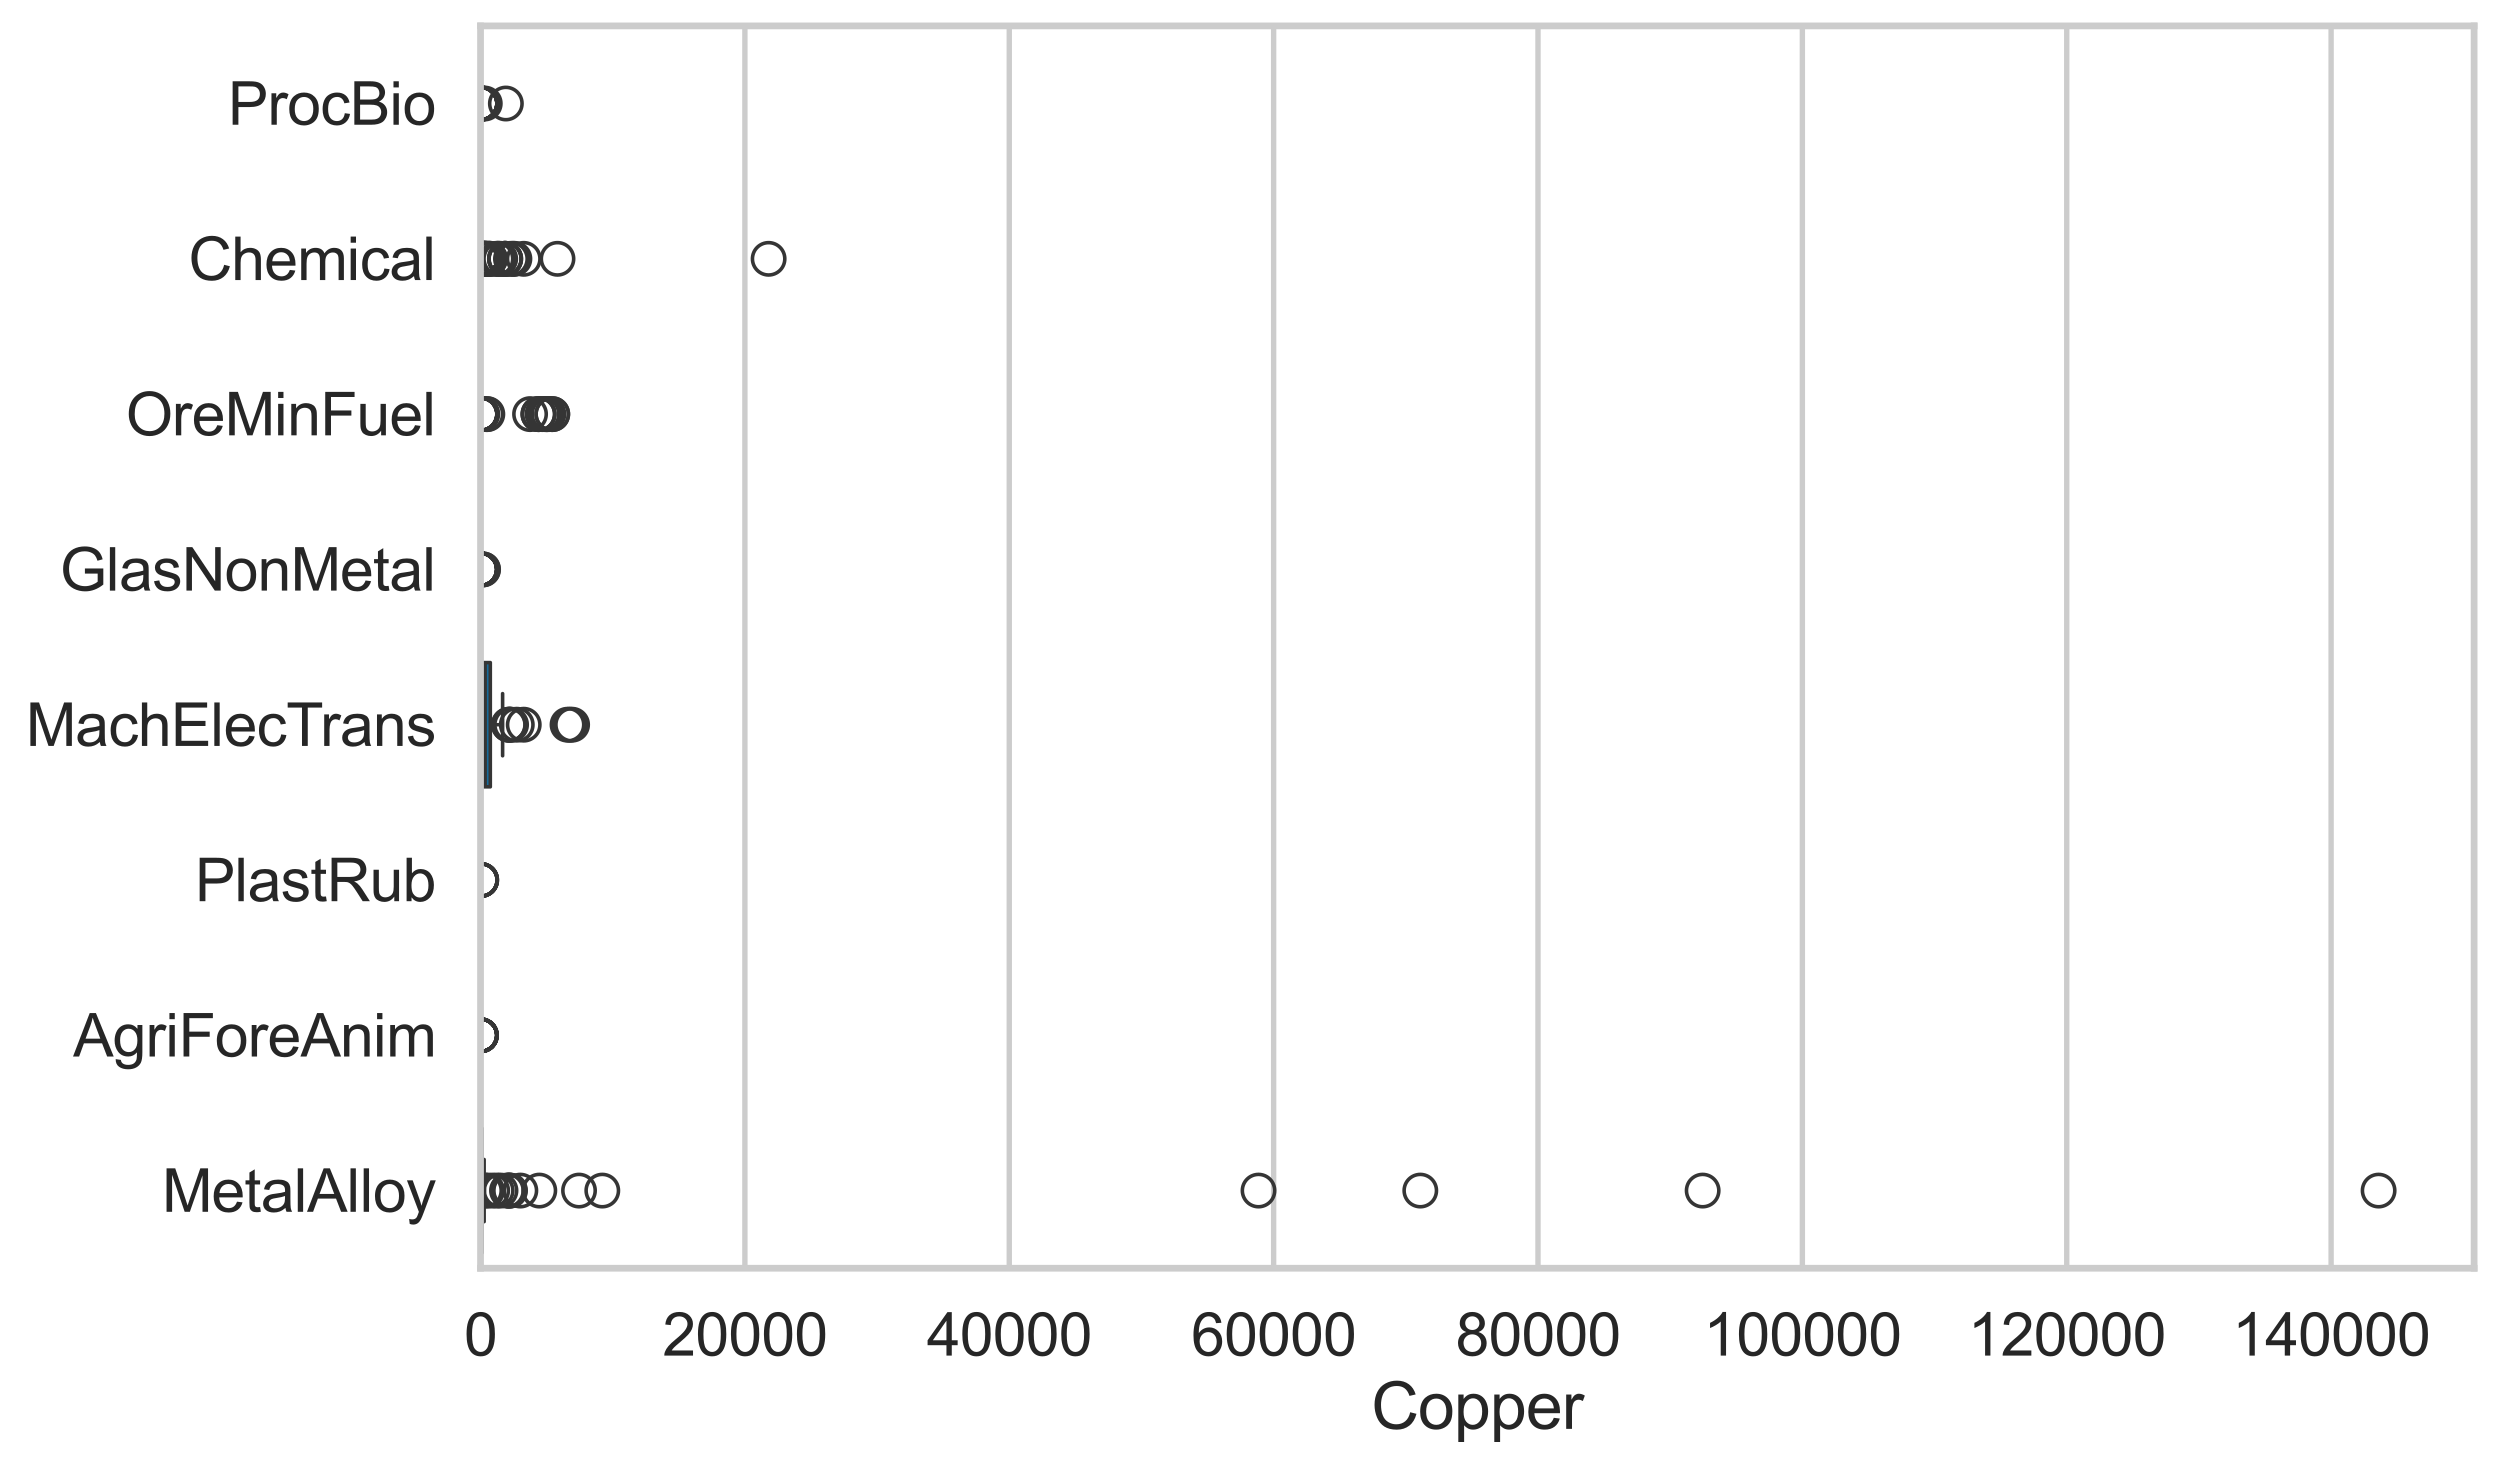 <?xml version="1.0" encoding="utf-8" standalone="no"?>
<!DOCTYPE svg PUBLIC "-//W3C//DTD SVG 1.1//EN"
  "http://www.w3.org/Graphics/SVG/1.1/DTD/svg11.dtd">
<svg xmlns:xlink="http://www.w3.org/1999/xlink" width="695.577pt" height="408.331pt" viewBox="0 0 695.577 408.331" xmlns="http://www.w3.org/2000/svg" version="1.1">
 <defs>
  <style type="text/css">*{stroke-linejoin: round; stroke-linecap: butt}</style>
 </defs>
 <g id="figure_1">
  <g id="patch_1">
   <path d="M 0 408.331 
L 695.577 408.331 
L 695.577 0 
L 0 0 
z
" style="fill: #ffffff"/>
  </g>
  <g id="axes_1">
   <g id="patch_2">
    <path d="M 133.697 352.86 
L 688.377 352.86 
L 688.377 7.2 
L 133.697 7.2 
z
" style="fill: #ffffff"/>
   </g>
   <g id="matplotlib.axis_1">
    <g id="xtick_1">
     <g id="line2d_1">
      <path d="M 133.697 352.86 
L 133.697 7.2 
" clip-path="url(#p62d25d1d4d)" style="fill: none; stroke: #cccccc; stroke-width: 1.5; stroke-linecap: round"/>
     </g>
     <g id="text_1">
      <!-- 0 -->
      <g style="fill: #262626" transform="translate(129.109 377.17) scale(0.165 -0.165)">
       <defs>
        <path id="ArialMT-30" d="M 266 2259 
Q 266 3072 433 3567 
Q 600 4063 929 4331 
Q 1259 4600 1759 4600 
Q 2128 4600 2406 4451 
Q 2684 4303 2865 4023 
Q 3047 3744 3150 3342 
Q 3253 2941 3253 2259 
Q 3253 1453 3087 958 
Q 2922 463 2592 192 
Q 2263 -78 1759 -78 
Q 1097 -78 719 397 
Q 266 969 266 2259 
z
M 844 2259 
Q 844 1131 1108 757 
Q 1372 384 1759 384 
Q 2147 384 2411 759 
Q 2675 1134 2675 2259 
Q 2675 3391 2411 3762 
Q 2147 4134 1753 4134 
Q 1366 4134 1134 3806 
Q 844 3388 844 2259 
z
" transform="scale(0.016)"/>
       </defs>
       <use xlink:href="#ArialMT-30"/>
      </g>
     </g>
    </g>
    <g id="xtick_2">
     <g id="line2d_2">
      <path d="M 207.252 352.86 
L 207.252 7.2 
" clip-path="url(#p62d25d1d4d)" style="fill: none; stroke: #cccccc; stroke-width: 1.5; stroke-linecap: round"/>
     </g>
     <g id="text_2">
      <!-- 20000 -->
      <g style="fill: #262626" transform="translate(184.313 377.17) scale(0.165 -0.165)">
       <defs>
        <path id="ArialMT-32" d="M 3222 541 
L 3222 0 
L 194 0 
Q 188 203 259 391 
Q 375 700 629 1000 
Q 884 1300 1366 1694 
Q 2113 2306 2375 2664 
Q 2638 3022 2638 3341 
Q 2638 3675 2398 3904 
Q 2159 4134 1775 4134 
Q 1369 4134 1125 3890 
Q 881 3647 878 3216 
L 300 3275 
Q 359 3922 746 4261 
Q 1134 4600 1788 4600 
Q 2447 4600 2831 4234 
Q 3216 3869 3216 3328 
Q 3216 3053 3103 2787 
Q 2991 2522 2730 2228 
Q 2469 1934 1863 1422 
Q 1356 997 1212 845 
Q 1069 694 975 541 
L 3222 541 
z
" transform="scale(0.016)"/>
       </defs>
       <use xlink:href="#ArialMT-32"/>
       <use xlink:href="#ArialMT-30" transform="translate(55.615 0)"/>
       <use xlink:href="#ArialMT-30" transform="translate(111.23 0)"/>
       <use xlink:href="#ArialMT-30" transform="translate(166.846 0)"/>
       <use xlink:href="#ArialMT-30" transform="translate(222.461 0)"/>
      </g>
     </g>
    </g>
    <g id="xtick_3">
     <g id="line2d_3">
      <path d="M 280.808 352.86 
L 280.808 7.2 
" clip-path="url(#p62d25d1d4d)" style="fill: none; stroke: #cccccc; stroke-width: 1.5; stroke-linecap: round"/>
     </g>
     <g id="text_3">
      <!-- 40000 -->
      <g style="fill: #262626" transform="translate(257.869 377.17) scale(0.165 -0.165)">
       <defs>
        <path id="ArialMT-34" d="M 2069 0 
L 2069 1097 
L 81 1097 
L 81 1613 
L 2172 4581 
L 2631 4581 
L 2631 1613 
L 3250 1613 
L 3250 1097 
L 2631 1097 
L 2631 0 
L 2069 0 
z
M 2069 1613 
L 2069 3678 
L 634 1613 
L 2069 1613 
z
" transform="scale(0.016)"/>
       </defs>
       <use xlink:href="#ArialMT-34"/>
       <use xlink:href="#ArialMT-30" transform="translate(55.615 0)"/>
       <use xlink:href="#ArialMT-30" transform="translate(111.23 0)"/>
       <use xlink:href="#ArialMT-30" transform="translate(166.846 0)"/>
       <use xlink:href="#ArialMT-30" transform="translate(222.461 0)"/>
      </g>
     </g>
    </g>
    <g id="xtick_4">
     <g id="line2d_4">
      <path d="M 354.363 352.86 
L 354.363 7.2 
" clip-path="url(#p62d25d1d4d)" style="fill: none; stroke: #cccccc; stroke-width: 1.5; stroke-linecap: round"/>
     </g>
     <g id="text_4">
      <!-- 60000 -->
      <g style="fill: #262626" transform="translate(331.424 377.17) scale(0.165 -0.165)">
       <defs>
        <path id="ArialMT-36" d="M 3184 3459 
L 2625 3416 
Q 2550 3747 2413 3897 
Q 2184 4138 1850 4138 
Q 1581 4138 1378 3988 
Q 1113 3794 959 3422 
Q 806 3050 800 2363 
Q 1003 2672 1297 2822 
Q 1591 2972 1913 2972 
Q 2475 2972 2870 2558 
Q 3266 2144 3266 1488 
Q 3266 1056 3080 686 
Q 2894 316 2569 119 
Q 2244 -78 1831 -78 
Q 1128 -78 684 439 
Q 241 956 241 2144 
Q 241 3472 731 4075 
Q 1159 4600 1884 4600 
Q 2425 4600 2770 4297 
Q 3116 3994 3184 3459 
z
M 888 1484 
Q 888 1194 1011 928 
Q 1134 663 1356 523 
Q 1578 384 1822 384 
Q 2178 384 2434 671 
Q 2691 959 2691 1453 
Q 2691 1928 2437 2201 
Q 2184 2475 1800 2475 
Q 1419 2475 1153 2201 
Q 888 1928 888 1484 
z
" transform="scale(0.016)"/>
       </defs>
       <use xlink:href="#ArialMT-36"/>
       <use xlink:href="#ArialMT-30" transform="translate(55.615 0)"/>
       <use xlink:href="#ArialMT-30" transform="translate(111.23 0)"/>
       <use xlink:href="#ArialMT-30" transform="translate(166.846 0)"/>
       <use xlink:href="#ArialMT-30" transform="translate(222.461 0)"/>
      </g>
     </g>
    </g>
    <g id="xtick_5">
     <g id="line2d_5">
      <path d="M 427.918 352.86 
L 427.918 7.2 
" clip-path="url(#p62d25d1d4d)" style="fill: none; stroke: #cccccc; stroke-width: 1.5; stroke-linecap: round"/>
     </g>
     <g id="text_5">
      <!-- 80000 -->
      <g style="fill: #262626" transform="translate(404.979 377.17) scale(0.165 -0.165)">
       <defs>
        <path id="ArialMT-38" d="M 1131 2484 
Q 781 2613 612 2850 
Q 444 3088 444 3419 
Q 444 3919 803 4259 
Q 1163 4600 1759 4600 
Q 2359 4600 2725 4251 
Q 3091 3903 3091 3403 
Q 3091 3084 2923 2848 
Q 2756 2613 2416 2484 
Q 2838 2347 3058 2040 
Q 3278 1734 3278 1309 
Q 3278 722 2862 322 
Q 2447 -78 1769 -78 
Q 1091 -78 675 323 
Q 259 725 259 1325 
Q 259 1772 486 2073 
Q 713 2375 1131 2484 
z
M 1019 3438 
Q 1019 3113 1228 2906 
Q 1438 2700 1772 2700 
Q 2097 2700 2305 2904 
Q 2513 3109 2513 3406 
Q 2513 3716 2298 3927 
Q 2084 4138 1766 4138 
Q 1444 4138 1231 3931 
Q 1019 3725 1019 3438 
z
M 838 1322 
Q 838 1081 952 856 
Q 1066 631 1291 507 
Q 1516 384 1775 384 
Q 2178 384 2440 643 
Q 2703 903 2703 1303 
Q 2703 1709 2433 1975 
Q 2163 2241 1756 2241 
Q 1359 2241 1098 1978 
Q 838 1716 838 1322 
z
" transform="scale(0.016)"/>
       </defs>
       <use xlink:href="#ArialMT-38"/>
       <use xlink:href="#ArialMT-30" transform="translate(55.615 0)"/>
       <use xlink:href="#ArialMT-30" transform="translate(111.23 0)"/>
       <use xlink:href="#ArialMT-30" transform="translate(166.846 0)"/>
       <use xlink:href="#ArialMT-30" transform="translate(222.461 0)"/>
      </g>
     </g>
    </g>
    <g id="xtick_6">
     <g id="line2d_6">
      <path d="M 501.473 352.86 
L 501.473 7.2 
" clip-path="url(#p62d25d1d4d)" style="fill: none; stroke: #cccccc; stroke-width: 1.5; stroke-linecap: round"/>
     </g>
     <g id="text_6">
      <!-- 100000 -->
      <g style="fill: #262626" transform="translate(473.947 377.17) scale(0.165 -0.165)">
       <defs>
        <path id="ArialMT-31" d="M 2384 0 
L 1822 0 
L 1822 3584 
Q 1619 3391 1289 3197 
Q 959 3003 697 2906 
L 697 3450 
Q 1169 3672 1522 3987 
Q 1875 4303 2022 4600 
L 2384 4600 
L 2384 0 
z
" transform="scale(0.016)"/>
       </defs>
       <use xlink:href="#ArialMT-31"/>
       <use xlink:href="#ArialMT-30" transform="translate(55.615 0)"/>
       <use xlink:href="#ArialMT-30" transform="translate(111.23 0)"/>
       <use xlink:href="#ArialMT-30" transform="translate(166.846 0)"/>
       <use xlink:href="#ArialMT-30" transform="translate(222.461 0)"/>
       <use xlink:href="#ArialMT-30" transform="translate(278.076 0)"/>
      </g>
     </g>
    </g>
    <g id="xtick_7">
     <g id="line2d_7">
      <path d="M 575.029 352.86 
L 575.029 7.2 
" clip-path="url(#p62d25d1d4d)" style="fill: none; stroke: #cccccc; stroke-width: 1.5; stroke-linecap: round"/>
     </g>
     <g id="text_7">
      <!-- 120000 -->
      <g style="fill: #262626" transform="translate(547.502 377.17) scale(0.165 -0.165)">
       <use xlink:href="#ArialMT-31"/>
       <use xlink:href="#ArialMT-32" transform="translate(55.615 0)"/>
       <use xlink:href="#ArialMT-30" transform="translate(111.23 0)"/>
       <use xlink:href="#ArialMT-30" transform="translate(166.846 0)"/>
       <use xlink:href="#ArialMT-30" transform="translate(222.461 0)"/>
       <use xlink:href="#ArialMT-30" transform="translate(278.076 0)"/>
      </g>
     </g>
    </g>
    <g id="xtick_8">
     <g id="line2d_8">
      <path d="M 648.584 352.86 
L 648.584 7.2 
" clip-path="url(#p62d25d1d4d)" style="fill: none; stroke: #cccccc; stroke-width: 1.5; stroke-linecap: round"/>
     </g>
     <g id="text_8">
      <!-- 140000 -->
      <g style="fill: #262626" transform="translate(621.057 377.17) scale(0.165 -0.165)">
       <use xlink:href="#ArialMT-31"/>
       <use xlink:href="#ArialMT-34" transform="translate(55.615 0)"/>
       <use xlink:href="#ArialMT-30" transform="translate(111.23 0)"/>
       <use xlink:href="#ArialMT-30" transform="translate(166.846 0)"/>
       <use xlink:href="#ArialMT-30" transform="translate(222.461 0)"/>
       <use xlink:href="#ArialMT-30" transform="translate(278.076 0)"/>
      </g>
     </g>
    </g>
    <g id="text_9">
     <!-- Copper -->
     <g style="fill: #262626" transform="translate(381.521 397.553) scale(0.18 -0.18)">
      <defs>
       <path id="ArialMT-43" d="M 3763 1606 
L 4369 1453 
Q 4178 706 3683 314 
Q 3188 -78 2472 -78 
Q 1731 -78 1267 223 
Q 803 525 561 1097 
Q 319 1669 319 2325 
Q 319 3041 592 3573 
Q 866 4106 1370 4382 
Q 1875 4659 2481 4659 
Q 3169 4659 3637 4309 
Q 4106 3959 4291 3325 
L 3694 3184 
Q 3534 3684 3231 3912 
Q 2928 4141 2469 4141 
Q 1941 4141 1586 3887 
Q 1231 3634 1087 3207 
Q 944 2781 944 2328 
Q 944 1744 1114 1308 
Q 1284 872 1643 656 
Q 2003 441 2422 441 
Q 2931 441 3284 734 
Q 3638 1028 3763 1606 
z
" transform="scale(0.016)"/>
       <path id="ArialMT-6f" d="M 213 1659 
Q 213 2581 725 3025 
Q 1153 3394 1769 3394 
Q 2453 3394 2887 2945 
Q 3322 2497 3322 1706 
Q 3322 1066 3130 698 
Q 2938 331 2570 128 
Q 2203 -75 1769 -75 
Q 1072 -75 642 372 
Q 213 819 213 1659 
z
M 791 1659 
Q 791 1022 1069 705 
Q 1347 388 1769 388 
Q 2188 388 2466 706 
Q 2744 1025 2744 1678 
Q 2744 2294 2464 2611 
Q 2184 2928 1769 2928 
Q 1347 2928 1069 2612 
Q 791 2297 791 1659 
z
" transform="scale(0.016)"/>
       <path id="ArialMT-70" d="M 422 -1272 
L 422 3319 
L 934 3319 
L 934 2888 
Q 1116 3141 1344 3267 
Q 1572 3394 1897 3394 
Q 2322 3394 2647 3175 
Q 2972 2956 3137 2557 
Q 3303 2159 3303 1684 
Q 3303 1175 3120 767 
Q 2938 359 2589 142 
Q 2241 -75 1856 -75 
Q 1575 -75 1351 44 
Q 1128 163 984 344 
L 984 -1272 
L 422 -1272 
z
M 931 1641 
Q 931 1000 1190 694 
Q 1450 388 1819 388 
Q 2194 388 2461 705 
Q 2728 1022 2728 1688 
Q 2728 2322 2467 2637 
Q 2206 2953 1844 2953 
Q 1484 2953 1207 2617 
Q 931 2281 931 1641 
z
" transform="scale(0.016)"/>
       <path id="ArialMT-65" d="M 2694 1069 
L 3275 997 
Q 3138 488 2766 206 
Q 2394 -75 1816 -75 
Q 1088 -75 661 373 
Q 234 822 234 1631 
Q 234 2469 665 2931 
Q 1097 3394 1784 3394 
Q 2450 3394 2872 2941 
Q 3294 2488 3294 1666 
Q 3294 1616 3291 1516 
L 816 1516 
Q 847 969 1125 678 
Q 1403 388 1819 388 
Q 2128 388 2347 550 
Q 2566 713 2694 1069 
z
M 847 1978 
L 2700 1978 
Q 2663 2397 2488 2606 
Q 2219 2931 1791 2931 
Q 1403 2931 1139 2672 
Q 875 2413 847 1978 
z
" transform="scale(0.016)"/>
       <path id="ArialMT-72" d="M 416 0 
L 416 3319 
L 922 3319 
L 922 2816 
Q 1116 3169 1280 3281 
Q 1444 3394 1641 3394 
Q 1925 3394 2219 3213 
L 2025 2691 
Q 1819 2813 1613 2813 
Q 1428 2813 1281 2702 
Q 1134 2591 1072 2394 
Q 978 2094 978 1738 
L 978 0 
L 416 0 
z
" transform="scale(0.016)"/>
      </defs>
      <use xlink:href="#ArialMT-43"/>
      <use xlink:href="#ArialMT-6f" transform="translate(72.217 0)"/>
      <use xlink:href="#ArialMT-70" transform="translate(127.832 0)"/>
      <use xlink:href="#ArialMT-70" transform="translate(183.447 0)"/>
      <use xlink:href="#ArialMT-65" transform="translate(239.062 0)"/>
      <use xlink:href="#ArialMT-72" transform="translate(294.678 0)"/>
     </g>
    </g>
   </g>
   <g id="matplotlib.axis_2">
    <g id="ytick_1">
     <g id="text_10">
      <!-- ProcBio -->
      <g style="fill: #262626" transform="translate(63.424 34.709) scale(0.165 -0.165)">
       <defs>
        <path id="ArialMT-50" d="M 494 0 
L 494 4581 
L 2222 4581 
Q 2678 4581 2919 4538 
Q 3256 4481 3484 4323 
Q 3713 4166 3852 3881 
Q 3991 3597 3991 3256 
Q 3991 2672 3619 2267 
Q 3247 1863 2275 1863 
L 1100 1863 
L 1100 0 
L 494 0 
z
M 1100 2403 
L 2284 2403 
Q 2872 2403 3119 2622 
Q 3366 2841 3366 3238 
Q 3366 3525 3220 3729 
Q 3075 3934 2838 4000 
Q 2684 4041 2272 4041 
L 1100 4041 
L 1100 2403 
z
" transform="scale(0.016)"/>
        <path id="ArialMT-63" d="M 2588 1216 
L 3141 1144 
Q 3050 572 2676 248 
Q 2303 -75 1759 -75 
Q 1078 -75 664 370 
Q 250 816 250 1647 
Q 250 2184 428 2587 
Q 606 2991 970 3192 
Q 1334 3394 1763 3394 
Q 2303 3394 2647 3120 
Q 2991 2847 3088 2344 
L 2541 2259 
Q 2463 2594 2264 2762 
Q 2066 2931 1784 2931 
Q 1359 2931 1093 2626 
Q 828 2322 828 1663 
Q 828 994 1084 691 
Q 1341 388 1753 388 
Q 2084 388 2306 591 
Q 2528 794 2588 1216 
z
" transform="scale(0.016)"/>
        <path id="ArialMT-42" d="M 469 0 
L 469 4581 
L 2188 4581 
Q 2713 4581 3030 4442 
Q 3347 4303 3526 4014 
Q 3706 3725 3706 3409 
Q 3706 3116 3547 2856 
Q 3388 2597 3066 2438 
Q 3481 2316 3704 2022 
Q 3928 1728 3928 1328 
Q 3928 1006 3792 729 
Q 3656 453 3456 303 
Q 3256 153 2954 76 
Q 2653 0 2216 0 
L 469 0 
z
M 1075 2656 
L 2066 2656 
Q 2469 2656 2644 2709 
Q 2875 2778 2992 2937 
Q 3109 3097 3109 3338 
Q 3109 3566 3000 3739 
Q 2891 3913 2687 3977 
Q 2484 4041 1991 4041 
L 1075 4041 
L 1075 2656 
z
M 1075 541 
L 2216 541 
Q 2509 541 2628 563 
Q 2838 600 2978 687 
Q 3119 775 3209 942 
Q 3300 1109 3300 1328 
Q 3300 1584 3169 1773 
Q 3038 1963 2805 2039 
Q 2572 2116 2134 2116 
L 1075 2116 
L 1075 541 
z
" transform="scale(0.016)"/>
        <path id="ArialMT-69" d="M 425 3934 
L 425 4581 
L 988 4581 
L 988 3934 
L 425 3934 
z
M 425 0 
L 425 3319 
L 988 3319 
L 988 0 
L 425 0 
z
" transform="scale(0.016)"/>
       </defs>
       <use xlink:href="#ArialMT-50"/>
       <use xlink:href="#ArialMT-72" transform="translate(66.699 0)"/>
       <use xlink:href="#ArialMT-6f" transform="translate(100 0)"/>
       <use xlink:href="#ArialMT-63" transform="translate(155.615 0)"/>
       <use xlink:href="#ArialMT-42" transform="translate(205.615 0)"/>
       <use xlink:href="#ArialMT-69" transform="translate(272.314 0)"/>
       <use xlink:href="#ArialMT-6f" transform="translate(294.531 0)"/>
      </g>
     </g>
    </g>
    <g id="ytick_2">
     <g id="text_11">
      <!-- Chemical -->
      <g style="fill: #262626" transform="translate(52.428 77.916) scale(0.165 -0.165)">
       <defs>
        <path id="ArialMT-68" d="M 422 0 
L 422 4581 
L 984 4581 
L 984 2938 
Q 1378 3394 1978 3394 
Q 2347 3394 2619 3248 
Q 2891 3103 3008 2847 
Q 3125 2591 3125 2103 
L 3125 0 
L 2563 0 
L 2563 2103 
Q 2563 2525 2380 2717 
Q 2197 2909 1863 2909 
Q 1613 2909 1392 2779 
Q 1172 2650 1078 2428 
Q 984 2206 984 1816 
L 984 0 
L 422 0 
z
" transform="scale(0.016)"/>
        <path id="ArialMT-6d" d="M 422 0 
L 422 3319 
L 925 3319 
L 925 2853 
Q 1081 3097 1340 3245 
Q 1600 3394 1931 3394 
Q 2300 3394 2536 3241 
Q 2772 3088 2869 2813 
Q 3263 3394 3894 3394 
Q 4388 3394 4653 3120 
Q 4919 2847 4919 2278 
L 4919 0 
L 4359 0 
L 4359 2091 
Q 4359 2428 4304 2576 
Q 4250 2725 4106 2815 
Q 3963 2906 3769 2906 
Q 3419 2906 3187 2673 
Q 2956 2441 2956 1928 
L 2956 0 
L 2394 0 
L 2394 2156 
Q 2394 2531 2256 2718 
Q 2119 2906 1806 2906 
Q 1569 2906 1367 2781 
Q 1166 2656 1075 2415 
Q 984 2175 984 1722 
L 984 0 
L 422 0 
z
" transform="scale(0.016)"/>
        <path id="ArialMT-61" d="M 2588 409 
Q 2275 144 1986 34 
Q 1697 -75 1366 -75 
Q 819 -75 525 192 
Q 231 459 231 875 
Q 231 1119 342 1320 
Q 453 1522 633 1644 
Q 813 1766 1038 1828 
Q 1203 1872 1538 1913 
Q 2219 1994 2541 2106 
Q 2544 2222 2544 2253 
Q 2544 2597 2384 2738 
Q 2169 2928 1744 2928 
Q 1347 2928 1158 2789 
Q 969 2650 878 2297 
L 328 2372 
Q 403 2725 575 2942 
Q 747 3159 1072 3276 
Q 1397 3394 1825 3394 
Q 2250 3394 2515 3294 
Q 2781 3194 2906 3042 
Q 3031 2891 3081 2659 
Q 3109 2516 3109 2141 
L 3109 1391 
Q 3109 606 3145 398 
Q 3181 191 3288 0 
L 2700 0 
Q 2613 175 2588 409 
z
M 2541 1666 
Q 2234 1541 1622 1453 
Q 1275 1403 1131 1340 
Q 988 1278 909 1158 
Q 831 1038 831 891 
Q 831 666 1001 516 
Q 1172 366 1500 366 
Q 1825 366 2078 508 
Q 2331 650 2450 897 
Q 2541 1088 2541 1459 
L 2541 1666 
z
" transform="scale(0.016)"/>
        <path id="ArialMT-6c" d="M 409 0 
L 409 4581 
L 972 4581 
L 972 0 
L 409 0 
z
" transform="scale(0.016)"/>
       </defs>
       <use xlink:href="#ArialMT-43"/>
       <use xlink:href="#ArialMT-68" transform="translate(72.217 0)"/>
       <use xlink:href="#ArialMT-65" transform="translate(127.832 0)"/>
       <use xlink:href="#ArialMT-6d" transform="translate(183.447 0)"/>
       <use xlink:href="#ArialMT-69" transform="translate(266.748 0)"/>
       <use xlink:href="#ArialMT-63" transform="translate(288.965 0)"/>
       <use xlink:href="#ArialMT-61" transform="translate(338.965 0)"/>
       <use xlink:href="#ArialMT-6c" transform="translate(394.58 0)"/>
      </g>
     </g>
    </g>
    <g id="ytick_3">
     <g id="text_12">
      <!-- OreMinFuel -->
      <g style="fill: #262626" transform="translate(35.013 121.124) scale(0.165 -0.165)">
       <defs>
        <path id="ArialMT-4f" d="M 309 2231 
Q 309 3372 921 4017 
Q 1534 4663 2503 4663 
Q 3138 4663 3647 4359 
Q 4156 4056 4423 3514 
Q 4691 2972 4691 2284 
Q 4691 1588 4409 1038 
Q 4128 488 3612 205 
Q 3097 -78 2500 -78 
Q 1853 -78 1343 234 
Q 834 547 571 1087 
Q 309 1628 309 2231 
z
M 934 2222 
Q 934 1394 1379 917 
Q 1825 441 2497 441 
Q 3181 441 3623 922 
Q 4066 1403 4066 2288 
Q 4066 2847 3877 3264 
Q 3688 3681 3323 3911 
Q 2959 4141 2506 4141 
Q 1863 4141 1398 3698 
Q 934 3256 934 2222 
z
" transform="scale(0.016)"/>
        <path id="ArialMT-4d" d="M 475 0 
L 475 4581 
L 1388 4581 
L 2472 1338 
Q 2622 884 2691 659 
Q 2769 909 2934 1394 
L 4031 4581 
L 4847 4581 
L 4847 0 
L 4263 0 
L 4263 3834 
L 2931 0 
L 2384 0 
L 1059 3900 
L 1059 0 
L 475 0 
z
" transform="scale(0.016)"/>
        <path id="ArialMT-6e" d="M 422 0 
L 422 3319 
L 928 3319 
L 928 2847 
Q 1294 3394 1984 3394 
Q 2284 3394 2536 3286 
Q 2788 3178 2913 3003 
Q 3038 2828 3088 2588 
Q 3119 2431 3119 2041 
L 3119 0 
L 2556 0 
L 2556 2019 
Q 2556 2363 2490 2533 
Q 2425 2703 2258 2804 
Q 2091 2906 1866 2906 
Q 1506 2906 1245 2678 
Q 984 2450 984 1813 
L 984 0 
L 422 0 
z
" transform="scale(0.016)"/>
        <path id="ArialMT-46" d="M 525 0 
L 525 4581 
L 3616 4581 
L 3616 4041 
L 1131 4041 
L 1131 2622 
L 3281 2622 
L 3281 2081 
L 1131 2081 
L 1131 0 
L 525 0 
z
" transform="scale(0.016)"/>
        <path id="ArialMT-75" d="M 2597 0 
L 2597 488 
Q 2209 -75 1544 -75 
Q 1250 -75 995 37 
Q 741 150 617 320 
Q 494 491 444 738 
Q 409 903 409 1263 
L 409 3319 
L 972 3319 
L 972 1478 
Q 972 1038 1006 884 
Q 1059 663 1231 536 
Q 1403 409 1656 409 
Q 1909 409 2131 539 
Q 2353 669 2445 892 
Q 2538 1116 2538 1541 
L 2538 3319 
L 3100 3319 
L 3100 0 
L 2597 0 
z
" transform="scale(0.016)"/>
       </defs>
       <use xlink:href="#ArialMT-4f"/>
       <use xlink:href="#ArialMT-72" transform="translate(77.783 0)"/>
       <use xlink:href="#ArialMT-65" transform="translate(111.084 0)"/>
       <use xlink:href="#ArialMT-4d" transform="translate(166.699 0)"/>
       <use xlink:href="#ArialMT-69" transform="translate(250 0)"/>
       <use xlink:href="#ArialMT-6e" transform="translate(272.217 0)"/>
       <use xlink:href="#ArialMT-46" transform="translate(327.832 0)"/>
       <use xlink:href="#ArialMT-75" transform="translate(388.916 0)"/>
       <use xlink:href="#ArialMT-65" transform="translate(444.531 0)"/>
       <use xlink:href="#ArialMT-6c" transform="translate(500.146 0)"/>
      </g>
     </g>
    </g>
    <g id="ytick_4">
     <g id="text_13">
      <!-- GlasNonMetal -->
      <g style="fill: #262626" transform="translate(16.659 164.331) scale(0.165 -0.165)">
       <defs>
        <path id="ArialMT-47" d="M 2638 1797 
L 2638 2334 
L 4578 2338 
L 4578 638 
Q 4131 281 3656 101 
Q 3181 -78 2681 -78 
Q 2006 -78 1454 211 
Q 903 500 622 1047 
Q 341 1594 341 2269 
Q 341 2938 620 3517 
Q 900 4097 1425 4378 
Q 1950 4659 2634 4659 
Q 3131 4659 3532 4498 
Q 3934 4338 4162 4050 
Q 4391 3763 4509 3300 
L 3963 3150 
Q 3859 3500 3706 3700 
Q 3553 3900 3268 4020 
Q 2984 4141 2638 4141 
Q 2222 4141 1919 4014 
Q 1616 3888 1430 3681 
Q 1244 3475 1141 3228 
Q 966 2803 966 2306 
Q 966 1694 1177 1281 
Q 1388 869 1791 669 
Q 2194 469 2647 469 
Q 3041 469 3416 620 
Q 3791 772 3984 944 
L 3984 1797 
L 2638 1797 
z
" transform="scale(0.016)"/>
        <path id="ArialMT-73" d="M 197 991 
L 753 1078 
Q 800 744 1014 566 
Q 1228 388 1613 388 
Q 2000 388 2187 545 
Q 2375 703 2375 916 
Q 2375 1106 2209 1216 
Q 2094 1291 1634 1406 
Q 1016 1563 777 1677 
Q 538 1791 414 1992 
Q 291 2194 291 2438 
Q 291 2659 392 2848 
Q 494 3038 669 3163 
Q 800 3259 1026 3326 
Q 1253 3394 1513 3394 
Q 1903 3394 2198 3281 
Q 2494 3169 2634 2976 
Q 2775 2784 2828 2463 
L 2278 2388 
Q 2241 2644 2061 2787 
Q 1881 2931 1553 2931 
Q 1166 2931 1000 2803 
Q 834 2675 834 2503 
Q 834 2394 903 2306 
Q 972 2216 1119 2156 
Q 1203 2125 1616 2013 
Q 2213 1853 2448 1751 
Q 2684 1650 2818 1456 
Q 2953 1263 2953 975 
Q 2953 694 2789 445 
Q 2625 197 2315 61 
Q 2006 -75 1616 -75 
Q 969 -75 630 194 
Q 291 463 197 991 
z
" transform="scale(0.016)"/>
        <path id="ArialMT-4e" d="M 488 0 
L 488 4581 
L 1109 4581 
L 3516 984 
L 3516 4581 
L 4097 4581 
L 4097 0 
L 3475 0 
L 1069 3600 
L 1069 0 
L 488 0 
z
" transform="scale(0.016)"/>
        <path id="ArialMT-74" d="M 1650 503 
L 1731 6 
Q 1494 -44 1306 -44 
Q 1000 -44 831 53 
Q 663 150 594 308 
Q 525 466 525 972 
L 525 2881 
L 113 2881 
L 113 3319 
L 525 3319 
L 525 4141 
L 1084 4478 
L 1084 3319 
L 1650 3319 
L 1650 2881 
L 1084 2881 
L 1084 941 
Q 1084 700 1114 631 
Q 1144 563 1211 522 
Q 1278 481 1403 481 
Q 1497 481 1650 503 
z
" transform="scale(0.016)"/>
       </defs>
       <use xlink:href="#ArialMT-47"/>
       <use xlink:href="#ArialMT-6c" transform="translate(77.783 0)"/>
       <use xlink:href="#ArialMT-61" transform="translate(100 0)"/>
       <use xlink:href="#ArialMT-73" transform="translate(155.615 0)"/>
       <use xlink:href="#ArialMT-4e" transform="translate(205.615 0)"/>
       <use xlink:href="#ArialMT-6f" transform="translate(277.832 0)"/>
       <use xlink:href="#ArialMT-6e" transform="translate(333.447 0)"/>
       <use xlink:href="#ArialMT-4d" transform="translate(389.062 0)"/>
       <use xlink:href="#ArialMT-65" transform="translate(472.363 0)"/>
       <use xlink:href="#ArialMT-74" transform="translate(527.979 0)"/>
       <use xlink:href="#ArialMT-61" transform="translate(555.762 0)"/>
       <use xlink:href="#ArialMT-6c" transform="translate(611.377 0)"/>
      </g>
     </g>
    </g>
    <g id="ytick_5">
     <g id="text_14">
      <!-- MachElecTrans -->
      <g style="fill: #262626" transform="translate(7.2 207.539) scale(0.165 -0.165)">
       <defs>
        <path id="ArialMT-45" d="M 506 0 
L 506 4581 
L 3819 4581 
L 3819 4041 
L 1113 4041 
L 1113 2638 
L 3647 2638 
L 3647 2100 
L 1113 2100 
L 1113 541 
L 3925 541 
L 3925 0 
L 506 0 
z
" transform="scale(0.016)"/>
        <path id="ArialMT-54" d="M 1659 0 
L 1659 4041 
L 150 4041 
L 150 4581 
L 3781 4581 
L 3781 4041 
L 2266 4041 
L 2266 0 
L 1659 0 
z
" transform="scale(0.016)"/>
       </defs>
       <use xlink:href="#ArialMT-4d"/>
       <use xlink:href="#ArialMT-61" transform="translate(83.301 0)"/>
       <use xlink:href="#ArialMT-63" transform="translate(138.916 0)"/>
       <use xlink:href="#ArialMT-68" transform="translate(188.916 0)"/>
       <use xlink:href="#ArialMT-45" transform="translate(244.531 0)"/>
       <use xlink:href="#ArialMT-6c" transform="translate(311.23 0)"/>
       <use xlink:href="#ArialMT-65" transform="translate(333.447 0)"/>
       <use xlink:href="#ArialMT-63" transform="translate(389.062 0)"/>
       <use xlink:href="#ArialMT-54" transform="translate(439.062 0)"/>
       <use xlink:href="#ArialMT-72" transform="translate(496.396 0)"/>
       <use xlink:href="#ArialMT-61" transform="translate(529.697 0)"/>
       <use xlink:href="#ArialMT-6e" transform="translate(585.312 0)"/>
       <use xlink:href="#ArialMT-73" transform="translate(640.928 0)"/>
      </g>
     </g>
    </g>
    <g id="ytick_6">
     <g id="text_15">
      <!-- PlastRub -->
      <g style="fill: #262626" transform="translate(54.248 250.746) scale(0.165 -0.165)">
       <defs>
        <path id="ArialMT-52" d="M 503 0 
L 503 4581 
L 2534 4581 
Q 3147 4581 3465 4457 
Q 3784 4334 3975 4021 
Q 4166 3709 4166 3331 
Q 4166 2844 3850 2509 
Q 3534 2175 2875 2084 
Q 3116 1969 3241 1856 
Q 3506 1613 3744 1247 
L 4541 0 
L 3778 0 
L 3172 953 
Q 2906 1366 2734 1584 
Q 2563 1803 2427 1890 
Q 2291 1978 2150 2013 
Q 2047 2034 1813 2034 
L 1109 2034 
L 1109 0 
L 503 0 
z
M 1109 2559 
L 2413 2559 
Q 2828 2559 3062 2645 
Q 3297 2731 3419 2920 
Q 3541 3109 3541 3331 
Q 3541 3656 3305 3865 
Q 3069 4075 2559 4075 
L 1109 4075 
L 1109 2559 
z
" transform="scale(0.016)"/>
        <path id="ArialMT-62" d="M 941 0 
L 419 0 
L 419 4581 
L 981 4581 
L 981 2947 
Q 1338 3394 1891 3394 
Q 2197 3394 2470 3270 
Q 2744 3147 2920 2923 
Q 3097 2700 3197 2384 
Q 3297 2069 3297 1709 
Q 3297 856 2875 390 
Q 2453 -75 1863 -75 
Q 1275 -75 941 416 
L 941 0 
z
M 934 1684 
Q 934 1088 1097 822 
Q 1363 388 1816 388 
Q 2184 388 2453 708 
Q 2722 1028 2722 1663 
Q 2722 2313 2464 2622 
Q 2206 2931 1841 2931 
Q 1472 2931 1203 2611 
Q 934 2291 934 1684 
z
" transform="scale(0.016)"/>
       </defs>
       <use xlink:href="#ArialMT-50"/>
       <use xlink:href="#ArialMT-6c" transform="translate(66.699 0)"/>
       <use xlink:href="#ArialMT-61" transform="translate(88.916 0)"/>
       <use xlink:href="#ArialMT-73" transform="translate(144.531 0)"/>
       <use xlink:href="#ArialMT-74" transform="translate(194.531 0)"/>
       <use xlink:href="#ArialMT-52" transform="translate(222.314 0)"/>
       <use xlink:href="#ArialMT-75" transform="translate(294.531 0)"/>
       <use xlink:href="#ArialMT-62" transform="translate(350.146 0)"/>
      </g>
     </g>
    </g>
    <g id="ytick_7">
     <g id="text_16">
      <!-- AgriForeAnim -->
      <g style="fill: #262626" transform="translate(20.341 293.954) scale(0.165 -0.165)">
       <defs>
        <path id="ArialMT-41" d="M -9 0 
L 1750 4581 
L 2403 4581 
L 4278 0 
L 3588 0 
L 3053 1388 
L 1138 1388 
L 634 0 
L -9 0 
z
M 1313 1881 
L 2866 1881 
L 2388 3150 
Q 2169 3728 2063 4100 
Q 1975 3659 1816 3225 
L 1313 1881 
z
" transform="scale(0.016)"/>
        <path id="ArialMT-67" d="M 319 -275 
L 866 -356 
Q 900 -609 1056 -725 
Q 1266 -881 1628 -881 
Q 2019 -881 2231 -725 
Q 2444 -569 2519 -288 
Q 2563 -116 2559 434 
Q 2191 0 1641 0 
Q 956 0 581 494 
Q 206 988 206 1678 
Q 206 2153 378 2554 
Q 550 2956 876 3175 
Q 1203 3394 1644 3394 
Q 2231 3394 2613 2919 
L 2613 3319 
L 3131 3319 
L 3131 450 
Q 3131 -325 2973 -648 
Q 2816 -972 2473 -1159 
Q 2131 -1347 1631 -1347 
Q 1038 -1347 672 -1080 
Q 306 -813 319 -275 
z
M 784 1719 
Q 784 1066 1043 766 
Q 1303 466 1694 466 
Q 2081 466 2343 764 
Q 2606 1063 2606 1700 
Q 2606 2309 2336 2618 
Q 2066 2928 1684 2928 
Q 1309 2928 1046 2623 
Q 784 2319 784 1719 
z
" transform="scale(0.016)"/>
       </defs>
       <use xlink:href="#ArialMT-41"/>
       <use xlink:href="#ArialMT-67" transform="translate(66.699 0)"/>
       <use xlink:href="#ArialMT-72" transform="translate(122.314 0)"/>
       <use xlink:href="#ArialMT-69" transform="translate(155.615 0)"/>
       <use xlink:href="#ArialMT-46" transform="translate(177.832 0)"/>
       <use xlink:href="#ArialMT-6f" transform="translate(238.916 0)"/>
       <use xlink:href="#ArialMT-72" transform="translate(294.531 0)"/>
       <use xlink:href="#ArialMT-65" transform="translate(327.832 0)"/>
       <use xlink:href="#ArialMT-41" transform="translate(383.447 0)"/>
       <use xlink:href="#ArialMT-6e" transform="translate(450.146 0)"/>
       <use xlink:href="#ArialMT-69" transform="translate(505.762 0)"/>
       <use xlink:href="#ArialMT-6d" transform="translate(527.979 0)"/>
      </g>
     </g>
    </g>
    <g id="ytick_8">
     <g id="text_17">
      <!-- MetalAlloy -->
      <g style="fill: #262626" transform="translate(45.088 337.161) scale(0.165 -0.165)">
       <defs>
        <path id="ArialMT-79" d="M 397 -1278 
L 334 -750 
Q 519 -800 656 -800 
Q 844 -800 956 -737 
Q 1069 -675 1141 -563 
Q 1194 -478 1313 -144 
Q 1328 -97 1363 -6 
L 103 3319 
L 709 3319 
L 1400 1397 
Q 1534 1031 1641 628 
Q 1738 1016 1872 1384 
L 2581 3319 
L 3144 3319 
L 1881 -56 
Q 1678 -603 1566 -809 
Q 1416 -1088 1222 -1217 
Q 1028 -1347 759 -1347 
Q 597 -1347 397 -1278 
z
" transform="scale(0.016)"/>
       </defs>
       <use xlink:href="#ArialMT-4d"/>
       <use xlink:href="#ArialMT-65" transform="translate(83.301 0)"/>
       <use xlink:href="#ArialMT-74" transform="translate(138.916 0)"/>
       <use xlink:href="#ArialMT-61" transform="translate(166.699 0)"/>
       <use xlink:href="#ArialMT-6c" transform="translate(222.314 0)"/>
       <use xlink:href="#ArialMT-41" transform="translate(244.531 0)"/>
       <use xlink:href="#ArialMT-6c" transform="translate(311.23 0)"/>
       <use xlink:href="#ArialMT-6c" transform="translate(333.447 0)"/>
       <use xlink:href="#ArialMT-6f" transform="translate(355.664 0)"/>
       <use xlink:href="#ArialMT-79" transform="translate(411.279 0)"/>
      </g>
     </g>
    </g>
   </g>
   <g id="patch_3">
    <path d="M 133.698 11.521 
L 133.698 46.087 
L 133.709 46.087 
L 133.709 11.521 
L 133.698 11.521 
z
" clip-path="url(#p62d25d1d4d)" style="fill: #ca74db; stroke: #353535; stroke-linejoin: miter"/>
   </g>
   <g id="line2d_9">
    <path d="M 133.698 28.804 
L 133.697 28.804 
" clip-path="url(#p62d25d1d4d)" style="fill: none; stroke: #353535"/>
   </g>
   <g id="line2d_10">
    <path d="M 133.709 28.804 
L 133.726 28.804 
" clip-path="url(#p62d25d1d4d)" style="fill: none; stroke: #353535"/>
   </g>
   <g id="line2d_11">
    <path d="M 133.697 20.162 
L 133.697 37.445 
" clip-path="url(#p62d25d1d4d)" style="fill: none; stroke: #353535; stroke-linecap: round"/>
   </g>
   <g id="line2d_12">
    <path d="M 133.726 20.162 
L 133.726 37.445 
" clip-path="url(#p62d25d1d4d)" style="fill: none; stroke: #353535; stroke-linecap: round"/>
   </g>
   <g id="line2d_13">
    <defs>
     <path id="m9d4809f895" d="M 0 4.5 
C 1.193 4.5 2.338 4.026 3.182 3.182 
C 4.026 2.338 4.5 1.193 4.5 0 
C 4.5 -1.193 4.026 -2.338 3.182 -3.182 
C 2.338 -4.026 1.193 -4.5 0 -4.5 
C -1.193 -4.5 -2.338 -4.026 -3.182 -3.182 
C -4.026 -2.338 -4.5 -1.193 -4.5 0 
C -4.5 1.193 -4.026 2.338 -3.182 3.182 
C -2.338 4.026 -1.193 4.5 0 4.5 
z
" style="stroke: #353535"/>
    </defs>
    <g clip-path="url(#p62d25d1d4d)">
     <use xlink:href="#m9d4809f895" x="134.006" y="28.804" style="fill-opacity: 0; stroke: #353535"/>
     <use xlink:href="#m9d4809f895" x="134.178" y="28.804" style="fill-opacity: 0; stroke: #353535"/>
     <use xlink:href="#m9d4809f895" x="134.874" y="28.804" style="fill-opacity: 0; stroke: #353535"/>
     <use xlink:href="#m9d4809f895" x="133.756" y="28.804" style="fill-opacity: 0; stroke: #353535"/>
     <use xlink:href="#m9d4809f895" x="134.171" y="28.804" style="fill-opacity: 0; stroke: #353535"/>
     <use xlink:href="#m9d4809f895" x="140.747" y="28.804" style="fill-opacity: 0; stroke: #353535"/>
     <use xlink:href="#m9d4809f895" x="133.762" y="28.804" style="fill-opacity: 0; stroke: #353535"/>
     <use xlink:href="#m9d4809f895" x="133.749" y="28.804" style="fill-opacity: 0; stroke: #353535"/>
     <use xlink:href="#m9d4809f895" x="133.739" y="28.804" style="fill-opacity: 0; stroke: #353535"/>
     <use xlink:href="#m9d4809f895" x="133.779" y="28.804" style="fill-opacity: 0; stroke: #353535"/>
     <use xlink:href="#m9d4809f895" x="133.77" y="28.804" style="fill-opacity: 0; stroke: #353535"/>
     <use xlink:href="#m9d4809f895" x="133.755" y="28.804" style="fill-opacity: 0; stroke: #353535"/>
     <use xlink:href="#m9d4809f895" x="133.79" y="28.804" style="fill-opacity: 0; stroke: #353535"/>
     <use xlink:href="#m9d4809f895" x="133.783" y="28.804" style="fill-opacity: 0; stroke: #353535"/>
     <use xlink:href="#m9d4809f895" x="133.733" y="28.804" style="fill-opacity: 0; stroke: #353535"/>
    </g>
   </g>
   <g id="patch_4">
    <path d="M 133.713 54.728 
L 133.713 89.294 
L 133.772 89.294 
L 133.772 54.728 
L 133.713 54.728 
z
" clip-path="url(#p62d25d1d4d)" style="fill: #5ca236; stroke: #353535; stroke-linejoin: miter"/>
   </g>
   <g id="line2d_14">
    <path d="M 133.713 72.011 
L 133.697 72.011 
" clip-path="url(#p62d25d1d4d)" style="fill: none; stroke: #353535"/>
   </g>
   <g id="line2d_15">
    <path d="M 133.772 72.011 
L 133.859 72.011 
" clip-path="url(#p62d25d1d4d)" style="fill: none; stroke: #353535"/>
   </g>
   <g id="line2d_16">
    <path d="M 133.697 63.37 
L 133.697 80.653 
" clip-path="url(#p62d25d1d4d)" style="fill: none; stroke: #353535; stroke-linecap: round"/>
   </g>
   <g id="line2d_17">
    <path d="M 133.859 63.37 
L 133.859 80.653 
" clip-path="url(#p62d25d1d4d)" style="fill: none; stroke: #353535; stroke-linecap: round"/>
   </g>
   <g id="line2d_18">
    <g clip-path="url(#p62d25d1d4d)">
     <use xlink:href="#m9d4809f895" x="133.867" y="72.011" style="fill-opacity: 0; stroke: #353535"/>
     <use xlink:href="#m9d4809f895" x="134.048" y="72.011" style="fill-opacity: 0; stroke: #353535"/>
     <use xlink:href="#m9d4809f895" x="134.073" y="72.011" style="fill-opacity: 0; stroke: #353535"/>
     <use xlink:href="#m9d4809f895" x="134.046" y="72.011" style="fill-opacity: 0; stroke: #353535"/>
     <use xlink:href="#m9d4809f895" x="140.596" y="72.011" style="fill-opacity: 0; stroke: #353535"/>
     <use xlink:href="#m9d4809f895" x="134.261" y="72.011" style="fill-opacity: 0; stroke: #353535"/>
     <use xlink:href="#m9d4809f895" x="133.917" y="72.011" style="fill-opacity: 0; stroke: #353535"/>
     <use xlink:href="#m9d4809f895" x="140.515" y="72.011" style="fill-opacity: 0; stroke: #353535"/>
     <use xlink:href="#m9d4809f895" x="133.884" y="72.011" style="fill-opacity: 0; stroke: #353535"/>
     <use xlink:href="#m9d4809f895" x="213.856" y="72.011" style="fill-opacity: 0; stroke: #353535"/>
     <use xlink:href="#m9d4809f895" x="133.959" y="72.011" style="fill-opacity: 0; stroke: #353535"/>
     <use xlink:href="#m9d4809f895" x="138.6" y="72.011" style="fill-opacity: 0; stroke: #353535"/>
     <use xlink:href="#m9d4809f895" x="133.981" y="72.011" style="fill-opacity: 0; stroke: #353535"/>
     <use xlink:href="#m9d4809f895" x="133.926" y="72.011" style="fill-opacity: 0; stroke: #353535"/>
     <use xlink:href="#m9d4809f895" x="143.121" y="72.011" style="fill-opacity: 0; stroke: #353535"/>
     <use xlink:href="#m9d4809f895" x="142.166" y="72.011" style="fill-opacity: 0; stroke: #353535"/>
     <use xlink:href="#m9d4809f895" x="135.45" y="72.011" style="fill-opacity: 0; stroke: #353535"/>
     <use xlink:href="#m9d4809f895" x="134.987" y="72.011" style="fill-opacity: 0; stroke: #353535"/>
     <use xlink:href="#m9d4809f895" x="133.866" y="72.011" style="fill-opacity: 0; stroke: #353535"/>
     <use xlink:href="#m9d4809f895" x="133.883" y="72.011" style="fill-opacity: 0; stroke: #353535"/>
     <use xlink:href="#m9d4809f895" x="134.674" y="72.011" style="fill-opacity: 0; stroke: #353535"/>
     <use xlink:href="#m9d4809f895" x="133.867" y="72.011" style="fill-opacity: 0; stroke: #353535"/>
     <use xlink:href="#m9d4809f895" x="133.913" y="72.011" style="fill-opacity: 0; stroke: #353535"/>
     <use xlink:href="#m9d4809f895" x="133.954" y="72.011" style="fill-opacity: 0; stroke: #353535"/>
     <use xlink:href="#m9d4809f895" x="134.938" y="72.011" style="fill-opacity: 0; stroke: #353535"/>
     <use xlink:href="#m9d4809f895" x="136.129" y="72.011" style="fill-opacity: 0; stroke: #353535"/>
     <use xlink:href="#m9d4809f895" x="140.477" y="72.011" style="fill-opacity: 0; stroke: #353535"/>
     <use xlink:href="#m9d4809f895" x="136.384" y="72.011" style="fill-opacity: 0; stroke: #353535"/>
     <use xlink:href="#m9d4809f895" x="133.867" y="72.011" style="fill-opacity: 0; stroke: #353535"/>
     <use xlink:href="#m9d4809f895" x="133.875" y="72.011" style="fill-opacity: 0; stroke: #353535"/>
     <use xlink:href="#m9d4809f895" x="133.988" y="72.011" style="fill-opacity: 0; stroke: #353535"/>
     <use xlink:href="#m9d4809f895" x="134.548" y="72.011" style="fill-opacity: 0; stroke: #353535"/>
     <use xlink:href="#m9d4809f895" x="134.447" y="72.011" style="fill-opacity: 0; stroke: #353535"/>
     <use xlink:href="#m9d4809f895" x="135.83" y="72.011" style="fill-opacity: 0; stroke: #353535"/>
     <use xlink:href="#m9d4809f895" x="134.309" y="72.011" style="fill-opacity: 0; stroke: #353535"/>
     <use xlink:href="#m9d4809f895" x="135.053" y="72.011" style="fill-opacity: 0; stroke: #353535"/>
     <use xlink:href="#m9d4809f895" x="133.873" y="72.011" style="fill-opacity: 0; stroke: #353535"/>
     <use xlink:href="#m9d4809f895" x="134.039" y="72.011" style="fill-opacity: 0; stroke: #353535"/>
     <use xlink:href="#m9d4809f895" x="133.92" y="72.011" style="fill-opacity: 0; stroke: #353535"/>
     <use xlink:href="#m9d4809f895" x="134.07" y="72.011" style="fill-opacity: 0; stroke: #353535"/>
     <use xlink:href="#m9d4809f895" x="133.902" y="72.011" style="fill-opacity: 0; stroke: #353535"/>
     <use xlink:href="#m9d4809f895" x="133.897" y="72.011" style="fill-opacity: 0; stroke: #353535"/>
     <use xlink:href="#m9d4809f895" x="133.953" y="72.011" style="fill-opacity: 0; stroke: #353535"/>
     <use xlink:href="#m9d4809f895" x="133.866" y="72.011" style="fill-opacity: 0; stroke: #353535"/>
     <use xlink:href="#m9d4809f895" x="133.957" y="72.011" style="fill-opacity: 0; stroke: #353535"/>
     <use xlink:href="#m9d4809f895" x="142.757" y="72.011" style="fill-opacity: 0; stroke: #353535"/>
     <use xlink:href="#m9d4809f895" x="138.605" y="72.011" style="fill-opacity: 0; stroke: #353535"/>
     <use xlink:href="#m9d4809f895" x="134.002" y="72.011" style="fill-opacity: 0; stroke: #353535"/>
     <use xlink:href="#m9d4809f895" x="133.883" y="72.011" style="fill-opacity: 0; stroke: #353535"/>
     <use xlink:href="#m9d4809f895" x="145.725" y="72.011" style="fill-opacity: 0; stroke: #353535"/>
     <use xlink:href="#m9d4809f895" x="135.27" y="72.011" style="fill-opacity: 0; stroke: #353535"/>
     <use xlink:href="#m9d4809f895" x="133.871" y="72.011" style="fill-opacity: 0; stroke: #353535"/>
     <use xlink:href="#m9d4809f895" x="133.863" y="72.011" style="fill-opacity: 0; stroke: #353535"/>
     <use xlink:href="#m9d4809f895" x="134.323" y="72.011" style="fill-opacity: 0; stroke: #353535"/>
     <use xlink:href="#m9d4809f895" x="134.069" y="72.011" style="fill-opacity: 0; stroke: #353535"/>
     <use xlink:href="#m9d4809f895" x="133.899" y="72.011" style="fill-opacity: 0; stroke: #353535"/>
     <use xlink:href="#m9d4809f895" x="133.876" y="72.011" style="fill-opacity: 0; stroke: #353535"/>
     <use xlink:href="#m9d4809f895" x="135.129" y="72.011" style="fill-opacity: 0; stroke: #353535"/>
     <use xlink:href="#m9d4809f895" x="134.169" y="72.011" style="fill-opacity: 0; stroke: #353535"/>
     <use xlink:href="#m9d4809f895" x="134.097" y="72.011" style="fill-opacity: 0; stroke: #353535"/>
     <use xlink:href="#m9d4809f895" x="134.162" y="72.011" style="fill-opacity: 0; stroke: #353535"/>
     <use xlink:href="#m9d4809f895" x="134.791" y="72.011" style="fill-opacity: 0; stroke: #353535"/>
     <use xlink:href="#m9d4809f895" x="133.891" y="72.011" style="fill-opacity: 0; stroke: #353535"/>
     <use xlink:href="#m9d4809f895" x="140.551" y="72.011" style="fill-opacity: 0; stroke: #353535"/>
     <use xlink:href="#m9d4809f895" x="133.91" y="72.011" style="fill-opacity: 0; stroke: #353535"/>
     <use xlink:href="#m9d4809f895" x="133.869" y="72.011" style="fill-opacity: 0; stroke: #353535"/>
     <use xlink:href="#m9d4809f895" x="155.114" y="72.011" style="fill-opacity: 0; stroke: #353535"/>
     <use xlink:href="#m9d4809f895" x="136.224" y="72.011" style="fill-opacity: 0; stroke: #353535"/>
     <use xlink:href="#m9d4809f895" x="134.229" y="72.011" style="fill-opacity: 0; stroke: #353535"/>
     <use xlink:href="#m9d4809f895" x="134.03" y="72.011" style="fill-opacity: 0; stroke: #353535"/>
     <use xlink:href="#m9d4809f895" x="133.919" y="72.011" style="fill-opacity: 0; stroke: #353535"/>
     <use xlink:href="#m9d4809f895" x="138.138" y="72.011" style="fill-opacity: 0; stroke: #353535"/>
     <use xlink:href="#m9d4809f895" x="133.867" y="72.011" style="fill-opacity: 0; stroke: #353535"/>
     <use xlink:href="#m9d4809f895" x="139.174" y="72.011" style="fill-opacity: 0; stroke: #353535"/>
     <use xlink:href="#m9d4809f895" x="134.097" y="72.011" style="fill-opacity: 0; stroke: #353535"/>
     <use xlink:href="#m9d4809f895" x="133.884" y="72.011" style="fill-opacity: 0; stroke: #353535"/>
     <use xlink:href="#m9d4809f895" x="133.891" y="72.011" style="fill-opacity: 0; stroke: #353535"/>
     <use xlink:href="#m9d4809f895" x="133.862" y="72.011" style="fill-opacity: 0; stroke: #353535"/>
     <use xlink:href="#m9d4809f895" x="133.877" y="72.011" style="fill-opacity: 0; stroke: #353535"/>
    </g>
   </g>
   <g id="patch_5">
    <path d="M 133.697 97.936 
L 133.697 132.502 
L 133.707 132.502 
L 133.707 97.936 
L 133.697 97.936 
z
" clip-path="url(#p62d25d1d4d)" style="fill: #68afd7; stroke: #353535; stroke-linejoin: miter"/>
   </g>
   <g id="line2d_19">
    <path d="M 133.697 115.219 
L 133.697 115.219 
" clip-path="url(#p62d25d1d4d)" style="fill: none; stroke: #353535"/>
   </g>
   <g id="line2d_20">
    <path d="M 133.707 115.219 
L 133.715 115.219 
" clip-path="url(#p62d25d1d4d)" style="fill: none; stroke: #353535"/>
   </g>
   <g id="line2d_21">
    <path d="M 133.697 106.577 
L 133.697 123.86 
" clip-path="url(#p62d25d1d4d)" style="fill: none; stroke: #353535; stroke-linecap: round"/>
   </g>
   <g id="line2d_22">
    <path d="M 133.715 106.577 
L 133.715 123.86 
" clip-path="url(#p62d25d1d4d)" style="fill: none; stroke: #353535; stroke-linecap: round"/>
   </g>
   <g id="line2d_23">
    <g clip-path="url(#p62d25d1d4d)">
     <use xlink:href="#m9d4809f895" x="152.091" y="115.219" style="fill-opacity: 0; stroke: #353535"/>
     <use xlink:href="#m9d4809f895" x="153.659" y="115.219" style="fill-opacity: 0; stroke: #353535"/>
     <use xlink:href="#m9d4809f895" x="133.773" y="115.219" style="fill-opacity: 0; stroke: #353535"/>
     <use xlink:href="#m9d4809f895" x="133.778" y="115.219" style="fill-opacity: 0; stroke: #353535"/>
     <use xlink:href="#m9d4809f895" x="134.187" y="115.219" style="fill-opacity: 0; stroke: #353535"/>
     <use xlink:href="#m9d4809f895" x="149.9" y="115.219" style="fill-opacity: 0; stroke: #353535"/>
     <use xlink:href="#m9d4809f895" x="133.781" y="115.219" style="fill-opacity: 0; stroke: #353535"/>
     <use xlink:href="#m9d4809f895" x="133.724" y="115.219" style="fill-opacity: 0; stroke: #353535"/>
     <use xlink:href="#m9d4809f895" x="133.762" y="115.219" style="fill-opacity: 0; stroke: #353535"/>
     <use xlink:href="#m9d4809f895" x="149.801" y="115.219" style="fill-opacity: 0; stroke: #353535"/>
     <use xlink:href="#m9d4809f895" x="150.949" y="115.219" style="fill-opacity: 0; stroke: #353535"/>
     <use xlink:href="#m9d4809f895" x="153.659" y="115.219" style="fill-opacity: 0; stroke: #353535"/>
     <use xlink:href="#m9d4809f895" x="133.74" y="115.219" style="fill-opacity: 0; stroke: #353535"/>
     <use xlink:href="#m9d4809f895" x="135.331" y="115.219" style="fill-opacity: 0; stroke: #353535"/>
     <use xlink:href="#m9d4809f895" x="133.791" y="115.219" style="fill-opacity: 0; stroke: #353535"/>
     <use xlink:href="#m9d4809f895" x="147.48" y="115.219" style="fill-opacity: 0; stroke: #353535"/>
     <use xlink:href="#m9d4809f895" x="152.091" y="115.219" style="fill-opacity: 0; stroke: #353535"/>
     <use xlink:href="#m9d4809f895" x="135.59" y="115.219" style="fill-opacity: 0; stroke: #353535"/>
     <use xlink:href="#m9d4809f895" x="134.046" y="115.219" style="fill-opacity: 0; stroke: #353535"/>
     <use xlink:href="#m9d4809f895" x="151.66" y="115.219" style="fill-opacity: 0; stroke: #353535"/>
     <use xlink:href="#m9d4809f895" x="152.594" y="115.219" style="fill-opacity: 0; stroke: #353535"/>
     <use xlink:href="#m9d4809f895" x="152.154" y="115.219" style="fill-opacity: 0; stroke: #353535"/>
     <use xlink:href="#m9d4809f895" x="149.812" y="115.219" style="fill-opacity: 0; stroke: #353535"/>
     <use xlink:href="#m9d4809f895" x="133.784" y="115.219" style="fill-opacity: 0; stroke: #353535"/>
     <use xlink:href="#m9d4809f895" x="133.756" y="115.219" style="fill-opacity: 0; stroke: #353535"/>
    </g>
   </g>
   <g id="patch_6">
    <path d="M 133.698 141.143 
L 133.698 175.709 
L 133.703 175.709 
L 133.703 141.143 
L 133.698 141.143 
z
" clip-path="url(#p62d25d1d4d)" style="fill: #daac58; stroke: #353535; stroke-linejoin: miter"/>
   </g>
   <g id="line2d_24">
    <path d="M 133.698 158.426 
L 133.696 158.426 
" clip-path="url(#p62d25d1d4d)" style="fill: none; stroke: #353535"/>
   </g>
   <g id="line2d_25">
    <path d="M 133.703 158.426 
L 133.708 158.426 
" clip-path="url(#p62d25d1d4d)" style="fill: none; stroke: #353535"/>
   </g>
   <g id="line2d_26">
    <path d="M 133.696 149.785 
L 133.696 167.068 
" clip-path="url(#p62d25d1d4d)" style="fill: none; stroke: #353535; stroke-linecap: round"/>
   </g>
   <g id="line2d_27">
    <path d="M 133.708 149.785 
L 133.708 167.068 
" clip-path="url(#p62d25d1d4d)" style="fill: none; stroke: #353535; stroke-linecap: round"/>
   </g>
   <g id="line2d_28">
    <g clip-path="url(#p62d25d1d4d)">
     <use xlink:href="#m9d4809f895" x="133.713" y="158.426" style="fill-opacity: 0; stroke: #353535"/>
     <use xlink:href="#m9d4809f895" x="133.709" y="158.426" style="fill-opacity: 0; stroke: #353535"/>
     <use xlink:href="#m9d4809f895" x="133.711" y="158.426" style="fill-opacity: 0; stroke: #353535"/>
     <use xlink:href="#m9d4809f895" x="133.716" y="158.426" style="fill-opacity: 0; stroke: #353535"/>
     <use xlink:href="#m9d4809f895" x="133.709" y="158.426" style="fill-opacity: 0; stroke: #353535"/>
     <use xlink:href="#m9d4809f895" x="133.717" y="158.426" style="fill-opacity: 0; stroke: #353535"/>
     <use xlink:href="#m9d4809f895" x="133.712" y="158.426" style="fill-opacity: 0; stroke: #353535"/>
     <use xlink:href="#m9d4809f895" x="133.713" y="158.426" style="fill-opacity: 0; stroke: #353535"/>
     <use xlink:href="#m9d4809f895" x="133.711" y="158.426" style="fill-opacity: 0; stroke: #353535"/>
     <use xlink:href="#m9d4809f895" x="133.709" y="158.426" style="fill-opacity: 0; stroke: #353535"/>
     <use xlink:href="#m9d4809f895" x="133.71" y="158.426" style="fill-opacity: 0; stroke: #353535"/>
     <use xlink:href="#m9d4809f895" x="133.709" y="158.426" style="fill-opacity: 0; stroke: #353535"/>
     <use xlink:href="#m9d4809f895" x="133.709" y="158.426" style="fill-opacity: 0; stroke: #353535"/>
     <use xlink:href="#m9d4809f895" x="133.713" y="158.426" style="fill-opacity: 0; stroke: #353535"/>
     <use xlink:href="#m9d4809f895" x="133.714" y="158.426" style="fill-opacity: 0; stroke: #353535"/>
     <use xlink:href="#m9d4809f895" x="133.716" y="158.426" style="fill-opacity: 0; stroke: #353535"/>
     <use xlink:href="#m9d4809f895" x="134.33" y="158.426" style="fill-opacity: 0; stroke: #353535"/>
     <use xlink:href="#m9d4809f895" x="134.404" y="158.426" style="fill-opacity: 0; stroke: #353535"/>
     <use xlink:href="#m9d4809f895" x="133.712" y="158.426" style="fill-opacity: 0; stroke: #353535"/>
     <use xlink:href="#m9d4809f895" x="133.709" y="158.426" style="fill-opacity: 0; stroke: #353535"/>
     <use xlink:href="#m9d4809f895" x="133.732" y="158.426" style="fill-opacity: 0; stroke: #353535"/>
    </g>
   </g>
   <g id="patch_7">
    <path d="M 133.888 184.351 
L 133.888 218.917 
L 136.419 218.917 
L 136.419 184.351 
L 133.888 184.351 
z
" clip-path="url(#p62d25d1d4d)" style="fill: #166c9c; stroke: #353535; stroke-linejoin: miter"/>
   </g>
   <g id="line2d_29">
    <path d="M 133.888 201.634 
L 133.698 201.634 
" clip-path="url(#p62d25d1d4d)" style="fill: none; stroke: #353535"/>
   </g>
   <g id="line2d_30">
    <path d="M 136.419 201.634 
L 139.842 201.634 
" clip-path="url(#p62d25d1d4d)" style="fill: none; stroke: #353535"/>
   </g>
   <g id="line2d_31">
    <path d="M 133.698 192.992 
L 133.698 210.275 
" clip-path="url(#p62d25d1d4d)" style="fill: none; stroke: #353535; stroke-linecap: round"/>
   </g>
   <g id="line2d_32">
    <path d="M 139.842 192.992 
L 139.842 210.275 
" clip-path="url(#p62d25d1d4d)" style="fill: none; stroke: #353535; stroke-linecap: round"/>
   </g>
   <g id="line2d_33">
    <g clip-path="url(#p62d25d1d4d)">
     <use xlink:href="#m9d4809f895" x="141.556" y="201.634" style="fill-opacity: 0; stroke: #353535"/>
     <use xlink:href="#m9d4809f895" x="142.196" y="201.634" style="fill-opacity: 0; stroke: #353535"/>
     <use xlink:href="#m9d4809f895" x="157.908" y="201.634" style="fill-opacity: 0; stroke: #353535"/>
     <use xlink:href="#m9d4809f895" x="159.177" y="201.634" style="fill-opacity: 0; stroke: #353535"/>
     <use xlink:href="#m9d4809f895" x="141.626" y="201.634" style="fill-opacity: 0; stroke: #353535"/>
     <use xlink:href="#m9d4809f895" x="145.719" y="201.634" style="fill-opacity: 0; stroke: #353535"/>
     <use xlink:href="#m9d4809f895" x="143.786" y="201.634" style="fill-opacity: 0; stroke: #353535"/>
     <use xlink:href="#m9d4809f895" x="158.514" y="201.634" style="fill-opacity: 0; stroke: #353535"/>
     <use xlink:href="#m9d4809f895" x="141.848" y="201.634" style="fill-opacity: 0; stroke: #353535"/>
    </g>
   </g>
   <g id="patch_8">
    <path d="M 133.7 227.558 
L 133.7 262.124 
L 133.728 262.124 
L 133.728 227.558 
L 133.7 227.558 
z
" clip-path="url(#p62d25d1d4d)" style="fill: #ba611b; stroke: #353535; stroke-linejoin: miter"/>
   </g>
   <g id="line2d_34">
    <path d="M 133.7 244.841 
L 133.697 244.841 
" clip-path="url(#p62d25d1d4d)" style="fill: none; stroke: #353535"/>
   </g>
   <g id="line2d_35">
    <path d="M 133.728 244.841 
L 133.764 244.841 
" clip-path="url(#p62d25d1d4d)" style="fill: none; stroke: #353535"/>
   </g>
   <g id="line2d_36">
    <path d="M 133.697 236.2 
L 133.697 253.483 
" clip-path="url(#p62d25d1d4d)" style="fill: none; stroke: #353535; stroke-linecap: round"/>
   </g>
   <g id="line2d_37">
    <path d="M 133.764 236.2 
L 133.764 253.483 
" clip-path="url(#p62d25d1d4d)" style="fill: none; stroke: #353535; stroke-linecap: round"/>
   </g>
   <g id="line2d_38">
    <g clip-path="url(#p62d25d1d4d)">
     <use xlink:href="#m9d4809f895" x="133.847" y="244.841" style="fill-opacity: 0; stroke: #353535"/>
     <use xlink:href="#m9d4809f895" x="133.824" y="244.841" style="fill-opacity: 0; stroke: #353535"/>
     <use xlink:href="#m9d4809f895" x="133.778" y="244.841" style="fill-opacity: 0; stroke: #353535"/>
     <use xlink:href="#m9d4809f895" x="133.825" y="244.841" style="fill-opacity: 0; stroke: #353535"/>
     <use xlink:href="#m9d4809f895" x="133.794" y="244.841" style="fill-opacity: 0; stroke: #353535"/>
     <use xlink:href="#m9d4809f895" x="133.901" y="244.841" style="fill-opacity: 0; stroke: #353535"/>
     <use xlink:href="#m9d4809f895" x="133.846" y="244.841" style="fill-opacity: 0; stroke: #353535"/>
     <use xlink:href="#m9d4809f895" x="133.881" y="244.841" style="fill-opacity: 0; stroke: #353535"/>
    </g>
   </g>
   <g id="patch_9">
    <path d="M 133.699 270.766 
L 133.699 305.332 
L 133.705 305.332 
L 133.705 270.766 
L 133.699 270.766 
z
" clip-path="url(#p62d25d1d4d)" style="fill: #e33eb2; stroke: #353535; stroke-linejoin: miter"/>
   </g>
   <g id="line2d_39">
    <path d="M 133.699 288.049 
L 133.697 288.049 
" clip-path="url(#p62d25d1d4d)" style="fill: none; stroke: #353535"/>
   </g>
   <g id="line2d_40">
    <path d="M 133.705 288.049 
L 133.714 288.049 
" clip-path="url(#p62d25d1d4d)" style="fill: none; stroke: #353535"/>
   </g>
   <g id="line2d_41">
    <path d="M 133.697 279.407 
L 133.697 296.69 
" clip-path="url(#p62d25d1d4d)" style="fill: none; stroke: #353535; stroke-linecap: round"/>
   </g>
   <g id="line2d_42">
    <path d="M 133.714 279.407 
L 133.714 296.69 
" clip-path="url(#p62d25d1d4d)" style="fill: none; stroke: #353535; stroke-linecap: round"/>
   </g>
   <g id="line2d_43">
    <g clip-path="url(#p62d25d1d4d)">
     <use xlink:href="#m9d4809f895" x="133.717" y="288.049" style="fill-opacity: 0; stroke: #353535"/>
     <use xlink:href="#m9d4809f895" x="133.718" y="288.049" style="fill-opacity: 0; stroke: #353535"/>
     <use xlink:href="#m9d4809f895" x="133.749" y="288.049" style="fill-opacity: 0; stroke: #353535"/>
     <use xlink:href="#m9d4809f895" x="133.722" y="288.049" style="fill-opacity: 0; stroke: #353535"/>
     <use xlink:href="#m9d4809f895" x="133.716" y="288.049" style="fill-opacity: 0; stroke: #353535"/>
     <use xlink:href="#m9d4809f895" x="133.744" y="288.049" style="fill-opacity: 0; stroke: #353535"/>
     <use xlink:href="#m9d4809f895" x="133.718" y="288.049" style="fill-opacity: 0; stroke: #353535"/>
     <use xlink:href="#m9d4809f895" x="133.743" y="288.049" style="fill-opacity: 0; stroke: #353535"/>
     <use xlink:href="#m9d4809f895" x="133.716" y="288.049" style="fill-opacity: 0; stroke: #353535"/>
     <use xlink:href="#m9d4809f895" x="133.829" y="288.049" style="fill-opacity: 0; stroke: #353535"/>
     <use xlink:href="#m9d4809f895" x="133.727" y="288.049" style="fill-opacity: 0; stroke: #353535"/>
     <use xlink:href="#m9d4809f895" x="133.728" y="288.049" style="fill-opacity: 0; stroke: #353535"/>
     <use xlink:href="#m9d4809f895" x="133.77" y="288.049" style="fill-opacity: 0; stroke: #353535"/>
     <use xlink:href="#m9d4809f895" x="133.837" y="288.049" style="fill-opacity: 0; stroke: #353535"/>
     <use xlink:href="#m9d4809f895" x="133.72" y="288.049" style="fill-opacity: 0; stroke: #353535"/>
     <use xlink:href="#m9d4809f895" x="133.716" y="288.049" style="fill-opacity: 0; stroke: #353535"/>
     <use xlink:href="#m9d4809f895" x="133.723" y="288.049" style="fill-opacity: 0; stroke: #353535"/>
     <use xlink:href="#m9d4809f895" x="133.716" y="288.049" style="fill-opacity: 0; stroke: #353535"/>
     <use xlink:href="#m9d4809f895" x="133.716" y="288.049" style="fill-opacity: 0; stroke: #353535"/>
     <use xlink:href="#m9d4809f895" x="133.716" y="288.049" style="fill-opacity: 0; stroke: #353535"/>
     <use xlink:href="#m9d4809f895" x="133.724" y="288.049" style="fill-opacity: 0; stroke: #353535"/>
    </g>
   </g>
   <g id="patch_10">
    <path d="M 133.705 313.973 
L 133.705 348.539 
L 134.156 348.539 
L 134.156 313.973 
L 133.705 313.973 
z
" clip-path="url(#p62d25d1d4d)" style="fill: #38be4e; stroke: #353535; stroke-linejoin: miter"/>
   </g>
   <g id="line2d_44">
    <path d="M 133.705 331.256 
L 133.697 331.256 
" clip-path="url(#p62d25d1d4d)" style="fill: none; stroke: #353535"/>
   </g>
   <g id="line2d_45">
    <path d="M 134.156 331.256 
L 134.703 331.256 
" clip-path="url(#p62d25d1d4d)" style="fill: none; stroke: #353535"/>
   </g>
   <g id="line2d_46">
    <path d="M 133.697 322.615 
L 133.697 339.898 
" clip-path="url(#p62d25d1d4d)" style="fill: none; stroke: #353535; stroke-linecap: round"/>
   </g>
   <g id="line2d_47">
    <path d="M 134.703 322.615 
L 134.703 339.898 
" clip-path="url(#p62d25d1d4d)" style="fill: none; stroke: #353535; stroke-linecap: round"/>
   </g>
   <g id="line2d_48">
    <g clip-path="url(#p62d25d1d4d)">
     <use xlink:href="#m9d4809f895" x="130.298" y="331.256" style="fill-opacity: 0; stroke: #353535"/>
     <use xlink:href="#m9d4809f895" x="473.73" y="331.256" style="fill-opacity: 0; stroke: #353535"/>
     <use xlink:href="#m9d4809f895" x="167.578" y="331.256" style="fill-opacity: 0; stroke: #353535"/>
     <use xlink:href="#m9d4809f895" x="139.253" y="331.256" style="fill-opacity: 0; stroke: #353535"/>
     <use xlink:href="#m9d4809f895" x="144.78" y="331.256" style="fill-opacity: 0; stroke: #353535"/>
     <use xlink:href="#m9d4809f895" x="150.052" y="331.256" style="fill-opacity: 0; stroke: #353535"/>
     <use xlink:href="#m9d4809f895" x="395.172" y="331.256" style="fill-opacity: 0; stroke: #353535"/>
     <use xlink:href="#m9d4809f895" x="661.802" y="331.256" style="fill-opacity: 0; stroke: #353535"/>
     <use xlink:href="#m9d4809f895" x="141.777" y="331.256" style="fill-opacity: 0; stroke: #353535"/>
     <use xlink:href="#m9d4809f895" x="141.064" y="331.256" style="fill-opacity: 0; stroke: #353535"/>
     <use xlink:href="#m9d4809f895" x="350.159" y="331.256" style="fill-opacity: 0; stroke: #353535"/>
     <use xlink:href="#m9d4809f895" x="138.192" y="331.256" style="fill-opacity: 0; stroke: #353535"/>
     <use xlink:href="#m9d4809f895" x="141.901" y="331.256" style="fill-opacity: 0; stroke: #353535"/>
     <use xlink:href="#m9d4809f895" x="135.544" y="331.256" style="fill-opacity: 0; stroke: #353535"/>
     <use xlink:href="#m9d4809f895" x="161.104" y="331.256" style="fill-opacity: 0; stroke: #353535"/>
     <use xlink:href="#m9d4809f895" x="136.943" y="331.256" style="fill-opacity: 0; stroke: #353535"/>
     <use xlink:href="#m9d4809f895" x="141.569" y="331.256" style="fill-opacity: 0; stroke: #353535"/>
     <use xlink:href="#m9d4809f895" x="134.947" y="331.256" style="fill-opacity: 0; stroke: #353535"/>
    </g>
   </g>
   <g id="line2d_49">
    <path d="M 133.702 11.521 
L 133.702 46.087 
" clip-path="url(#p62d25d1d4d)" style="fill: none; stroke: #353535"/>
   </g>
   <g id="line2d_50">
    <path d="M 133.727 54.728 
L 133.727 89.294 
" clip-path="url(#p62d25d1d4d)" style="fill: none; stroke: #353535"/>
   </g>
   <g id="line2d_51">
    <path d="M 133.698 97.936 
L 133.698 132.502 
" clip-path="url(#p62d25d1d4d)" style="fill: none; stroke: #353535"/>
   </g>
   <g id="line2d_52">
    <path d="M 133.699 141.143 
L 133.699 175.709 
" clip-path="url(#p62d25d1d4d)" style="fill: none; stroke: #353535"/>
   </g>
   <g id="line2d_53">
    <path d="M 134.976 184.351 
L 134.976 218.917 
" clip-path="url(#p62d25d1d4d)" style="fill: none; stroke: #353535"/>
   </g>
   <g id="line2d_54">
    <path d="M 133.718 227.558 
L 133.718 262.124 
" clip-path="url(#p62d25d1d4d)" style="fill: none; stroke: #353535"/>
   </g>
   <g id="line2d_55">
    <path d="M 133.701 270.766 
L 133.701 305.332 
" clip-path="url(#p62d25d1d4d)" style="fill: none; stroke: #353535"/>
   </g>
   <g id="line2d_56">
    <path d="M 133.773 313.973 
L 133.773 348.539 
" clip-path="url(#p62d25d1d4d)" style="fill: none; stroke: #353535"/>
   </g>
   <g id="patch_11">
    <path d="M 133.697 352.86 
L 133.697 7.2 
" style="fill: none; stroke: #cccccc; stroke-width: 1.875; stroke-linejoin: miter; stroke-linecap: square"/>
   </g>
   <g id="patch_12">
    <path d="M 688.377 352.86 
L 688.377 7.2 
" style="fill: none; stroke: #cccccc; stroke-width: 1.875; stroke-linejoin: miter; stroke-linecap: square"/>
   </g>
   <g id="patch_13">
    <path d="M 133.697 352.86 
L 688.377 352.86 
" style="fill: none; stroke: #cccccc; stroke-width: 1.875; stroke-linejoin: miter; stroke-linecap: square"/>
   </g>
   <g id="patch_14">
    <path d="M 133.697 7.2 
L 688.377 7.2 
" style="fill: none; stroke: #cccccc; stroke-width: 1.875; stroke-linejoin: miter; stroke-linecap: square"/>
   </g>
  </g>
 </g>
 <defs>
  <clipPath id="p62d25d1d4d">
   <rect x="133.697" y="7.2" width="554.68" height="345.66"/>
  </clipPath>
 </defs>
</svg>
